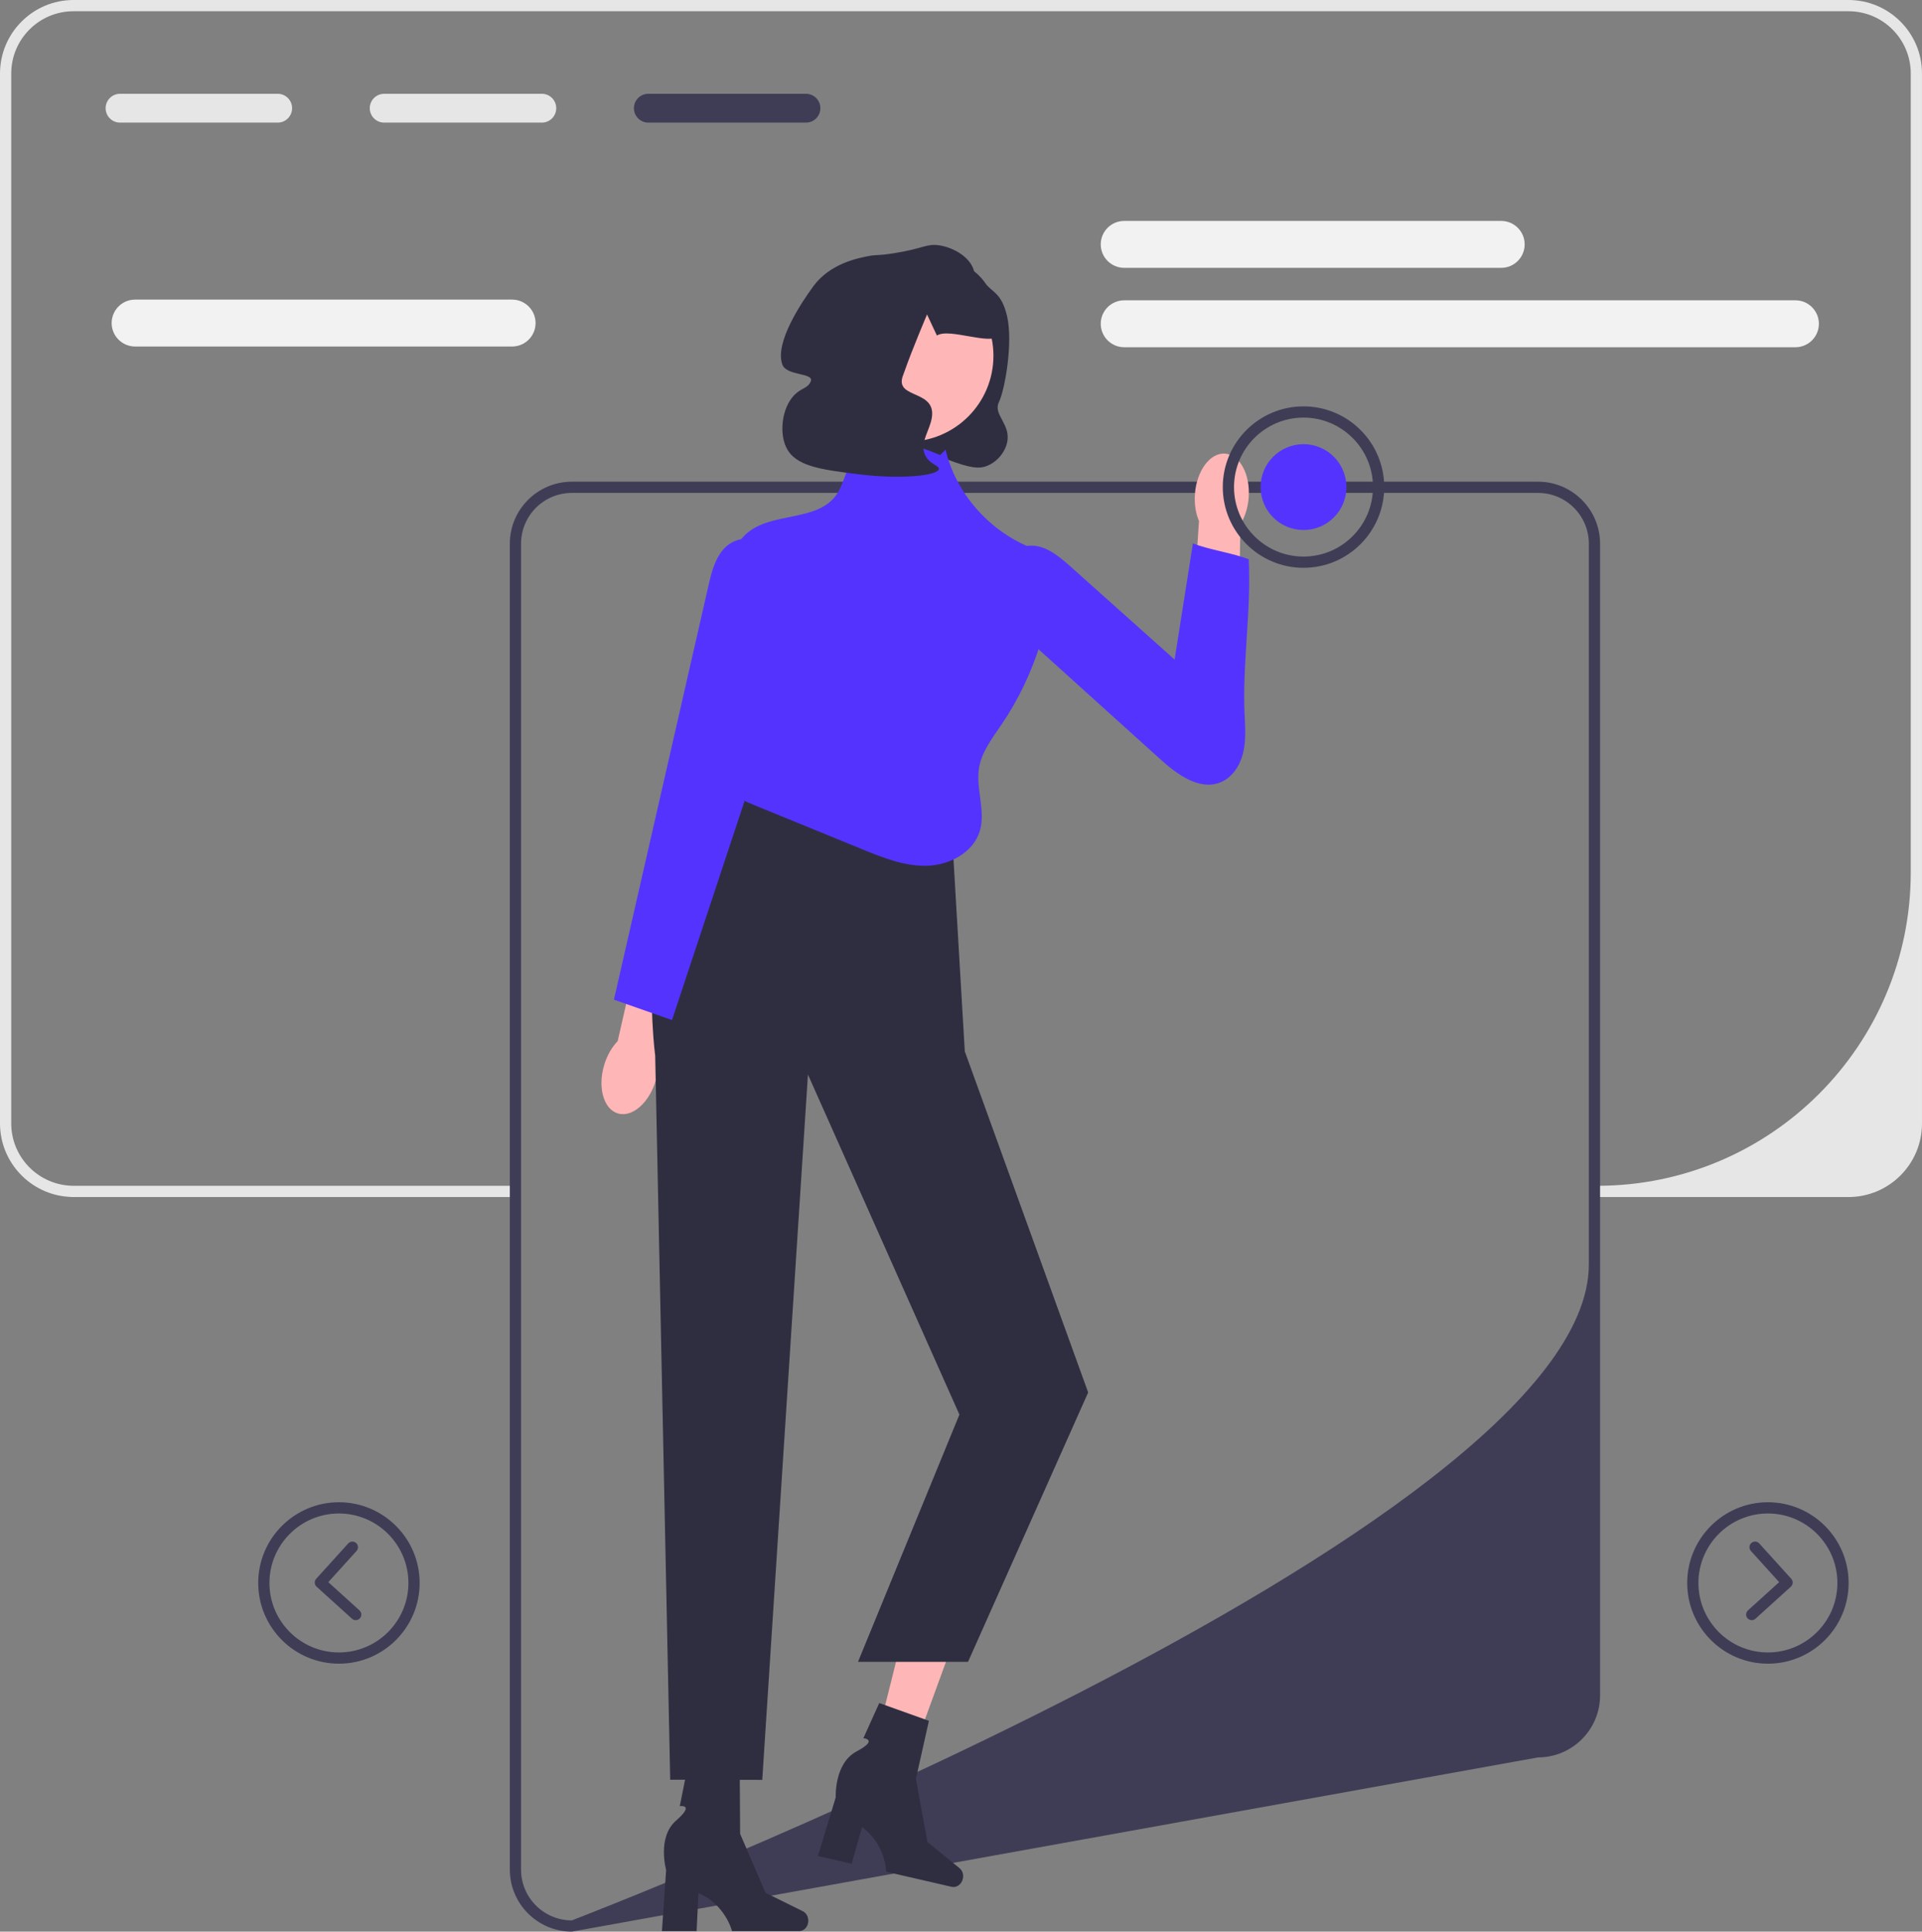 <svg xmlns="http://www.w3.org/2000/svg" width="342" height="343.711" viewBox="0 0 342 343.711" xmlns:xlink="http://www.w3.org/1999/xlink"><rect x="0" y="0" width="342" height="343.711" fill="#808080" stroke="none"/><path d="M328.91,0H13.1C5.865,0,0,5.865,0,13.1V199.9c0,6.92,5.41,12.62,12.22,13.06,.29,.03,.58,.04,.88,.04H91.717v-2H13.1c-.3,0-.59-.01-.88-.04-5.71-.45-10.22-5.24-10.22-11.06V13.09c-0-6.125,4.965-11.09,11.09-11.09H328.91c6.125,0,11.09,4.965,11.09,11.09V155.22c0,30.806-24.974,55.78-55.78,55.78h-0v2h44.69c7.229,0,13.09-5.861,13.09-13.09V13.09c0-7.229-5.861-13.09-13.09-13.09Z" fill="#e6e6e6"/><g><path d="M267.125,47.659h-67.085c-2.301,0-4.174-1.872-4.174-4.174s1.873-4.174,4.174-4.174h67.085c2.301,0,4.174,1.872,4.174,4.174s-1.873,4.174-4.174,4.174Z" fill="#f2f2f2"/><path d="M91.125,61.659H24.04c-2.301,0-4.174-1.872-4.174-4.174s1.872-4.174,4.174-4.174H91.125c2.301,0,4.174,1.872,4.174,4.174s-1.872,4.174-4.174,4.174Z" fill="#f2f2f2"/><path d="M319.478,61.786h-119.438c-2.301,0-4.174-1.872-4.174-4.174s1.873-4.174,4.174-4.174h119.438c2.301,0,4.174,1.872,4.174,4.174s-1.873,4.174-4.174,4.174Z" fill="#f2f2f2"/></g><path d="M90.717,332.671V96.751c0-6.087,4.952-11.04,11.04-11.04h171.92c6.087,0,11.04,4.953,11.04,11.04v204.92c0,6.087-4.953,11.04-11.04,11.04l-171.92,31c-6.088,0-11.04-4.953-11.04-11.04ZM282.717,96.751c0-4.993-4.047-9.04-9.04-9.04H101.757c-4.993,0-9.04,4.047-9.04,9.04v235.92c0,4.993,4.047,9.04,9.04,9.04,0,0,180.96-69.375,180.96-116.713V96.751Z" fill="#3f3d56"/><g><path d="M314.581,296.035c-7.92,0-14.363-6.443-14.363-14.364,0-7.92,6.443-14.363,14.363-14.363,7.92,0,14.364,6.443,14.364,14.363,0,7.92-6.443,14.364-14.364,14.364Zm0-26.727c-6.817,0-12.363,5.546-12.363,12.363,0,6.817,5.546,12.364,12.363,12.364,6.817,0,12.364-5.546,12.364-12.364,0-6.817-5.546-12.363-12.364-12.363Z" fill="#3f3d56"/><path d="M311.702,288.292c-.272,0-.544-.111-.741-.329-.371-.41-.34-1.042,.07-1.413l5.549-5.024-5.023-5.549c-.371-.409-.339-1.042,.07-1.412s1.042-.339,1.412,.07l5.694,6.29c.371,.409,.34,1.042-.07,1.412l-6.29,5.695c-.191,.173-.432,.259-.671,.259Z" fill="#3f3d56"/></g><g><path d="M60.309,296.035c-7.92,0-14.364-6.443-14.364-14.364,0-7.92,6.443-14.363,14.364-14.363,7.92,0,14.363,6.443,14.363,14.363,0,7.92-6.443,14.364-14.363,14.364Zm0-26.727c-6.817,0-12.364,5.546-12.364,12.363,0,6.817,5.546,12.364,12.364,12.364,6.817,0,12.363-5.546,12.363-12.364,0-6.817-5.546-12.363-12.363-12.363Z" fill="#3f3d56"/><path d="M63.298,288.292c-.239,0-.479-.085-.671-.259l-6.29-5.695c-.41-.371-.441-1.003-.07-1.412l5.694-6.29c.37-.41,1.003-.441,1.412-.07s.441,1.003,.07,1.412l-5.023,5.549,5.549,5.024c.41,.371,.441,1.003,.07,1.413-.197,.218-.469,.329-.741,.329Z" fill="#3f3d56"/></g><g><path d="M168.52,46.555c3.009-.178,5.599,2.071,6.796,3.815,1.147,1.673,2.879,1.601,3.883,5.894,1.078,4.61-.352,12.994-1.456,15.302-1.082,2.261,2.204,3.904,1.456,7.207-.406,1.793-1.892,3.595-3.883,4.239-.958,.31-2.36,.457-6.796-1.272-5.612-2.188-8.418-3.282-9.708-5.511-1.285-2.22-.013-3.361,.971-9.326,1.457-8.832-.519-11.247,2.427-15.685,.91-1.371,2.964-4.465,6.31-4.663Z" fill="#2f2e41"/><path d="M107.496,189.547c.516-1.746,1.384-3.23,2.409-4.284l3.867-16.94,8.007,2.076-4.785,16.961c.287,1.442,.208,3.16-.308,4.906-1.179,3.988-4.193,6.612-6.73,5.862-2.538-.75-3.639-4.592-2.46-8.58h0l0-0Z" fill="#ffb6b6"/><path d="M222.185,88.598c-.143,1.815-.684,3.447-1.469,4.691l-.272,17.374-8.263-.371,1.165-17.584c-.58-1.352-.858-3.048-.715-4.863,.327-4.146,2.731-7.338,5.369-7.13s4.512,3.738,4.185,7.883h0Z" fill="#ffb6b6"/><g><polygon points="123.16 329.209 129.185 329.351 132.543 302.285 123.652 302.074 123.16 329.209" fill="#ffb6b6"/><path d="M143.83,341.778h0c0,1.018-.722,1.843-1.613,1.843h-11.958s-1.177-4.73-5.975-6.766l-.331,6.766h-6.169l.747-10.88s-1.65-5.821,1.777-8.796c3.427-2.975,.651-2.561,.651-2.561l1.348-6.734,9.322,1.096,.069,10.57,4.524,10.492,6.635,3.278c.591,.292,.973,.956,.973,1.691l0,0h0Z" fill="#2f2e41"/></g><g><polygon points="154.014 317.418 159.852 318.91 169.207 293.29 160.59 291.088 154.014 317.418" fill="#ffb6b6"/><path d="M171.331,334.31h0c-.229,.992-1.118,1.633-1.986,1.433l-11.653-2.687s-.084-4.874-4.302-7.936l-1.843,6.519-6.011-1.386,3.173-10.434s-.3-6.043,3.708-8.172c4.008-2.129,1.21-2.349,1.21-2.349l2.827-6.259,8.837,3.163-2.308,10.315,2.051,11.24,5.729,4.685c.51,.417,.733,1.151,.568,1.867l0,0-0,0Z" fill="#2f2e41"/></g><path d="M169.248,145.821l2.427,41.259,21.953,60.692-21.38,47.939h-19.578l18.047-44-26.952-60.505-8.129,125.501-16.383-.025-2.67-128.874s-5.097-37.133,14.319-52.18l38.347,10.193h0Z" fill="#2f2e41"/><path d="M167.299,80.962c-2.592-1.042-5.244-2.097-8.034-2.243s-5.794,.778-7.449,3.029c-1.41,1.917-1.665,4.498-3.074,6.416-3.454,4.701-11.359,2.907-15.797,6.693-4.07,3.472-3.437,9.888-1.912,15.015s3.562,10.776,1.249,15.6c-1.806,3.768-6.144,6.726-5.634,10.874,.441,3.587,4.281,5.569,7.626,6.937l19.132,7.825c3.707,1.516,7.549,3.058,11.552,2.944s8.236-2.346,9.39-6.181c1.088-3.615-.758-7.529-.133-11.252,.483-2.88,2.37-5.287,4.008-7.704,6.004-8.859,9.296-19.53,9.327-30.232-9.269-1.865-17.127-9.469-19.297-18.671" fill="#5533ff"/><path d="M180.541,111.687l25.944,23.431c3.006,2.715,6.992,5.626,10.733,4.071,2.037-.847,3.378-2.894,3.934-5.03s.444-4.38,.328-6.583c-.486-9.226,1.197-18.826,.712-28.052-2.585-1.072-7.34-1.77-9.926-2.842l-3.257,20.682-18.621-16.645c-2.156-1.927-4.722-3.988-7.585-3.577-2.997,.43-4.998,3.584-5.148,6.608s1.099,5.925,2.371,8.672" fill="#5533ff"/><path d="M135.758,97.17c-1.553-1.999-4.915-1.551-6.711,.234s-2.435,4.393-2.998,6.862l-16.806,73.616,10.335,3.626,13.288-40.137c2.422-7.316,4.856-14.682,5.915-22.316s.676-15.633-2.378-22.709" fill="#5533ff"/><circle cx="161.482" cy="63.303" r="15.29" fill="#ffb6b6"/><path d="M173.374,48.498c-.44-2.571-3.604-4.475-6.31-4.854-2.283-.319-2.858,.64-8.252,1.456-2.883,.436-2.754,.167-4.369,.485-1.861,.367-6.772,1.334-9.708,5.339-2.205,3.009-6.926,10.1-5.521,13.95,.759,2.08,5.774,1.404,5.036,3.039-.477,1.056-1.42,1.144-2.427,1.942-2.536,2.01-3.307,6.81-1.942,9.708,1.615,3.429,6.123,3.988,13.106,4.854,7.194,.892,13.931,.25,14.077-.971,.074-.623-1.639-.803-2.427-2.427-.923-1.903,.377-3.825,.971-5.825,1.854-6.24-6.75-3.87-4.891-8.484,.065-.162,.14-.366,.223-.605,1.376-3.953,4.02-10.152,4.02-10.152,0,0,1.744,3.765,1.757,3.757,2.085-1.434,9.679,1.829,11,0,2.125-2.941-4.243-10.633-4.343-11.213l0-0Z" fill="#2f2e41"/></g><path d="M231.945,101.035c-7.92,0-14.364-6.443-14.364-14.364,0-7.92,6.443-14.363,14.364-14.363s14.364,6.443,14.364,14.363c0,7.92-6.443,14.364-14.364,14.364Zm0-26.727c-6.817,0-12.364,5.546-12.364,12.363,0,6.817,5.546,12.364,12.364,12.364s12.364-5.546,12.364-12.364c0-6.817-5.546-12.363-12.364-12.363Z" fill="#3f3d56"/><circle cx="231.945" cy="86.672" r="7.636" fill="#5533ff"/><g><path d="M49.416,16.689H21.356c-1.41,0-2.56,1.15-2.56,2.56,0,1.42,1.15,2.57,2.56,2.57h28.06c1.41,0,2.56-1.15,2.56-2.57,0-1.41-1.15-2.56-2.56-2.56Z" fill="#e6e6e6"/><path d="M96.416,16.689h-28.06c-1.41,0-2.56,1.15-2.56,2.56,0,1.42,1.15,2.57,2.56,2.57h28.06c1.41,0,2.56-1.15,2.56-2.57,0-1.41-1.15-2.56-2.56-2.56Z" fill="#e6e6e6"/><path d="M143.416,16.689h-28.06c-1.41,0-2.56,1.15-2.56,2.56,0,1.42,1.15,2.57,2.56,2.57h28.06c1.41,0,2.56-1.15,2.56-2.57,0-1.41-1.15-2.56-2.56-2.56Z" fill="#3f3d56"/></g></svg>